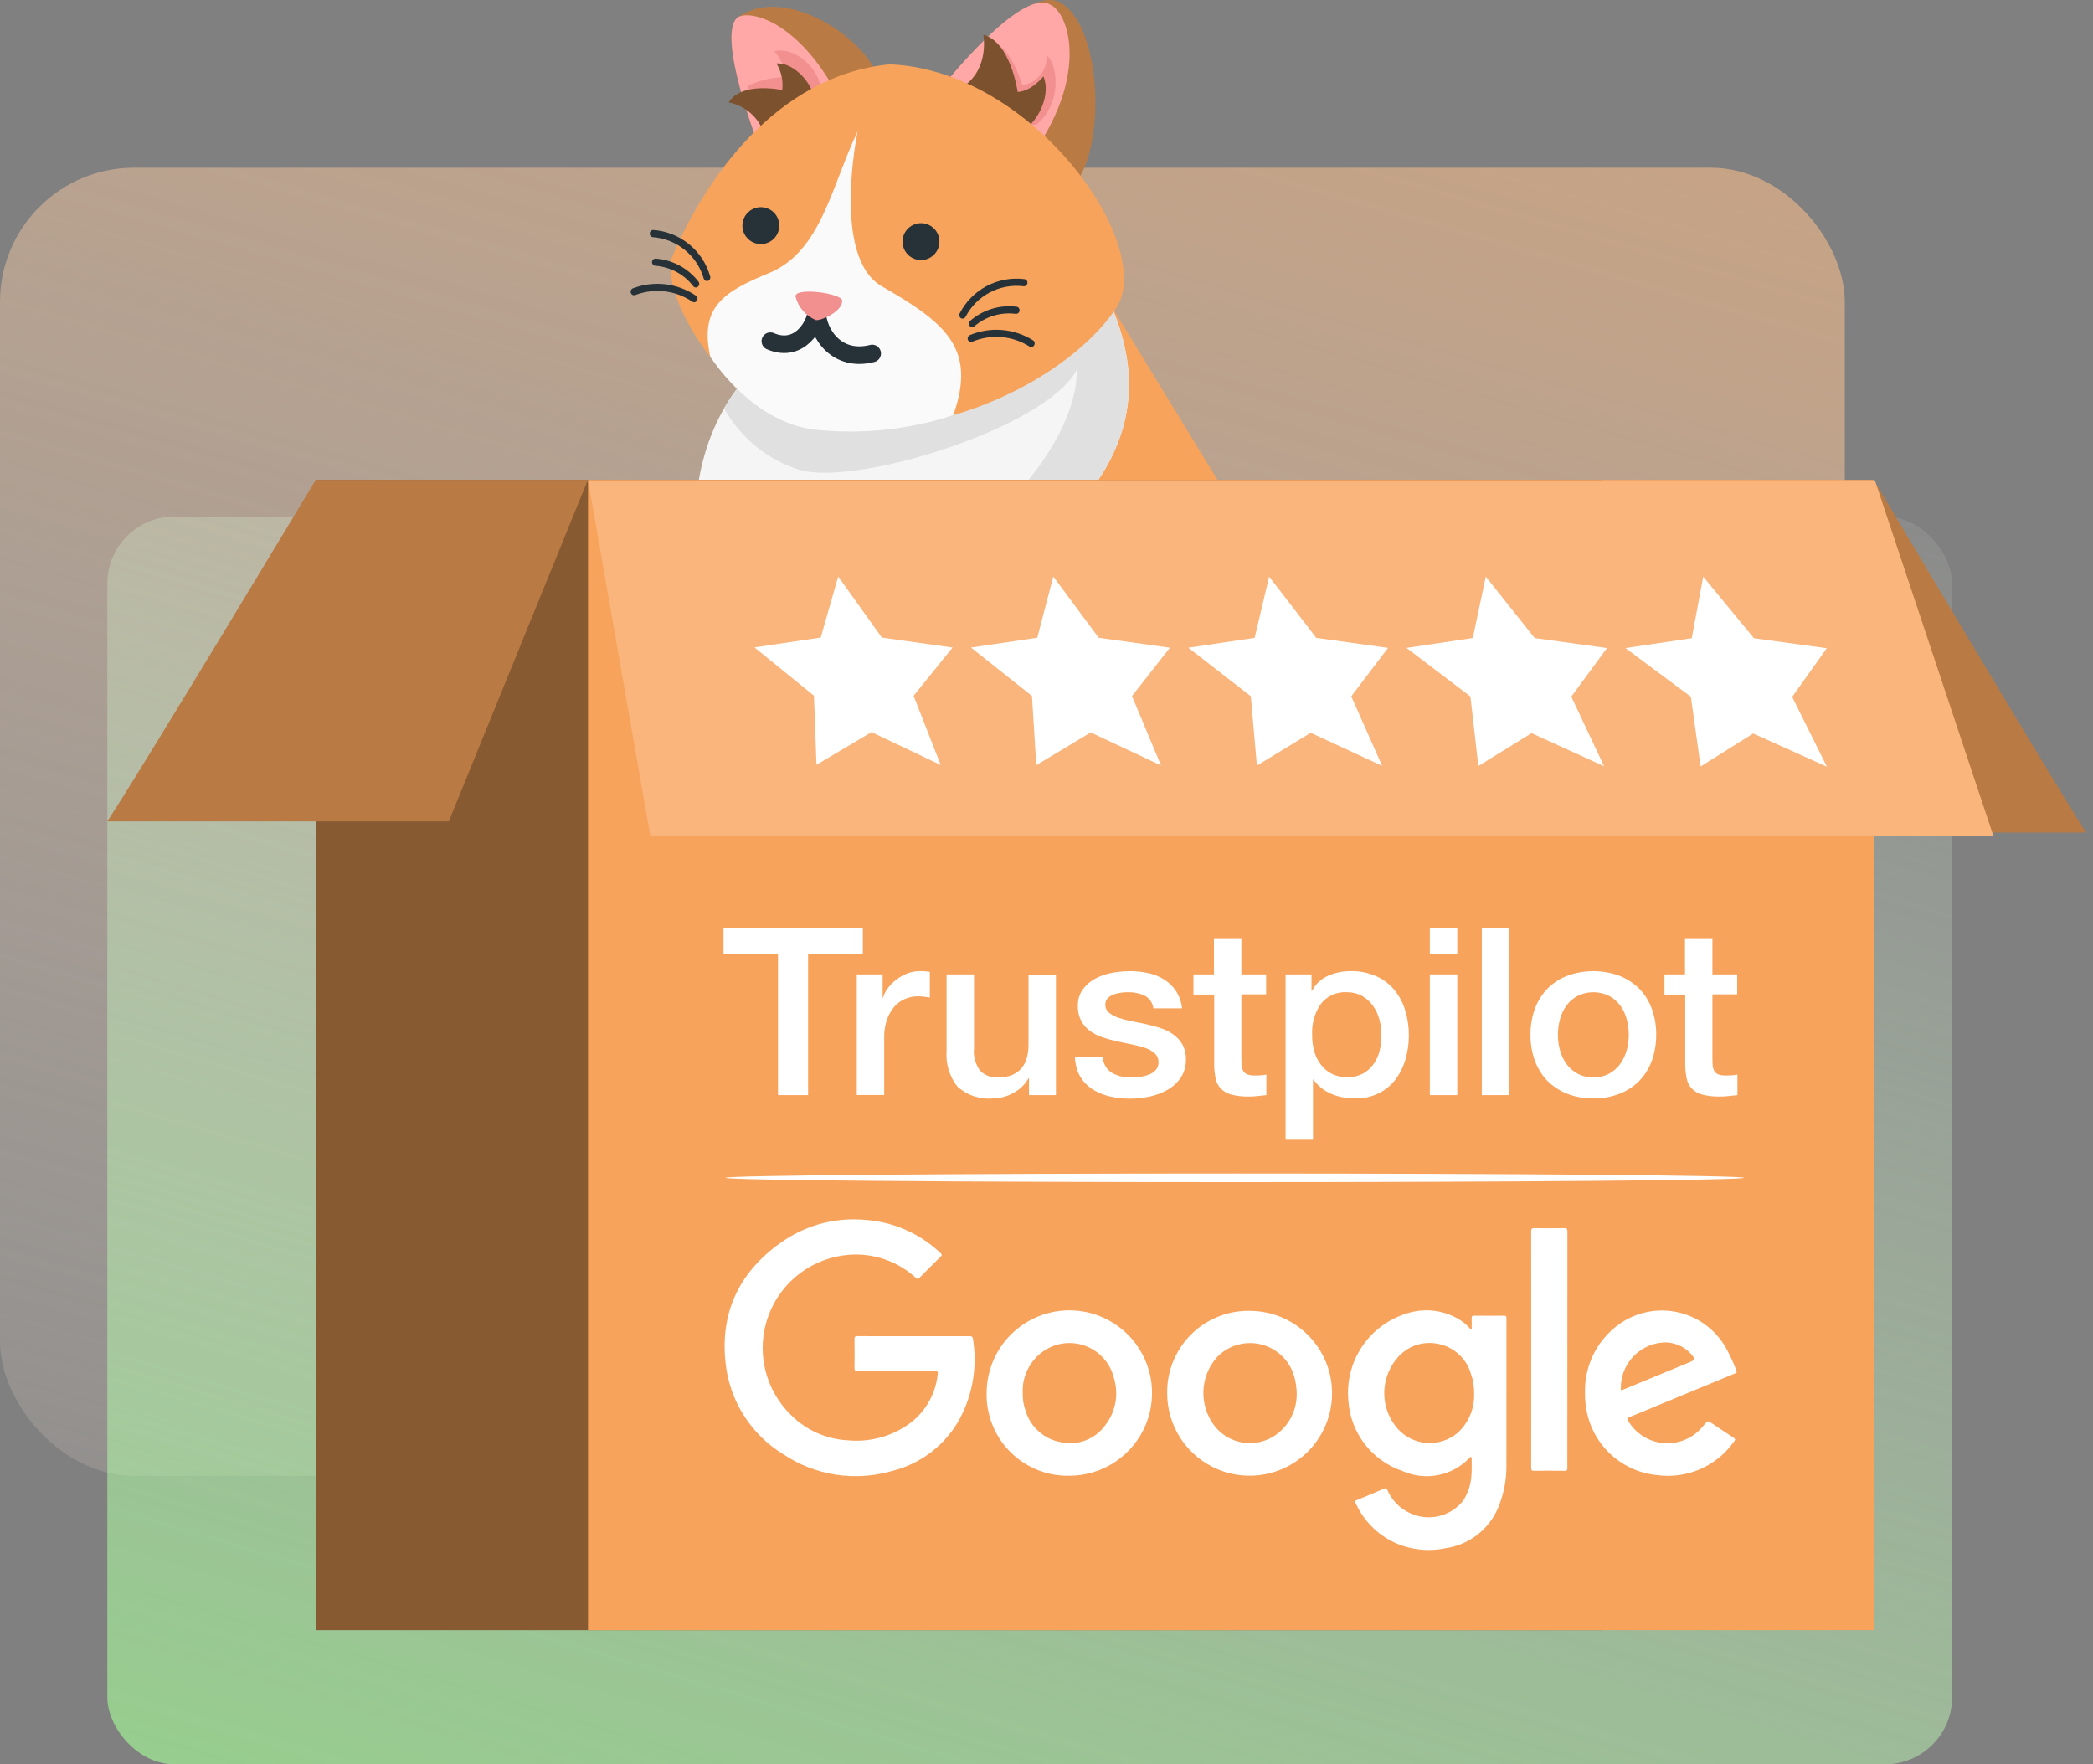 <svg width="312" height="263" viewBox="0 0 312 263" fill="none" xmlns="http://www.w3.org/2000/svg">
<rect x="0" y="0" width="312" height="263" fill="#808080" stroke="none"/>
<rect opacity="0.8" x="275" y="220" width="275" height="195" rx="20" transform="rotate(-180 275 220)" fill="url(#paint0_linear_104_64506)"/>
<rect opacity="0.8" x="291" y="263" width="275" height="186" rx="10" transform="rotate(180 291 263)" fill="url(#paint1_linear_104_64506)"/>
<path d="M132.521 142.299C116.292 149.553 112.303 144.366 103.795 134.156C95.286 123.945 81.915 101.822 78.511 100.85C75.108 99.877 63.528 98.712 65.384 92.341C67.04 86.656 74.865 84.319 83.617 86.993C92.369 89.667 101.662 100.85 101.662 100.85L132.521 142.299Z" fill="#37474F"/>
<path d="M71.22 89.64C71.335 89.542 71.41 89.143 71.163 89.174C69.97 89.42 68.851 89.943 67.897 90.701C66.942 91.459 66.179 92.43 65.669 93.536C65.517 93.828 65.383 94.128 65.266 94.435C65.477 95.332 65.973 96.137 66.679 96.729C66.755 96.185 66.874 95.648 67.033 95.122C67.872 92.93 69.326 91.026 71.22 89.64Z" fill="#263238"/>
<path d="M72.583 95.591C72.912 94.816 73.328 94.081 73.822 93.4C74.503 92.493 75.409 91.781 76.452 91.335C76.695 91.226 76.691 90.631 76.365 90.692C74.647 91.035 73.081 91.911 71.888 93.194C70.622 94.688 69.831 96.525 69.613 98.471C70.289 98.752 71 99 71.721 99.219C71.822 97.973 72.113 96.749 72.583 95.591Z" fill="#263238"/>
<path d="M255.356 157.799C250.667 157.726 246.078 156.43 242.044 154.039C238.01 151.648 234.671 148.245 232.357 144.166L228.194 167.611L255.356 157.799Z" fill="#263238"/>
<path d="M186.151 189.247C177.208 193.475 161.36 192.088 155.14 180.44C148.921 168.792 150.949 127.369 167.268 122.012C183.587 116.655 200.64 171.985 186.151 189.247Z" fill="#FAFAFA"/>
<path d="M190.66 179.177L184.082 154.666C185.182 152.203 186.669 149.931 188.487 147.938C188.124 146.654 187.735 145.387 187.32 144.146C183.997 146.742 181.243 149.993 179.229 153.697C171.839 167.404 176.432 185.417 176.432 185.417C176.432 185.417 171.04 189.805 161.054 179.603C156.732 175.188 153.833 169.126 151.934 163.668C152.15 170.756 153.272 176.942 155.141 180.441C161.36 192.089 177.209 193.475 186.151 189.248C188.445 186.304 189.992 182.848 190.66 179.177Z" fill="#EBEBEB"/>
<path d="M115.182 52.358C103.539 67.662 97.501 95.931 104.911 114.869C112.322 133.806 131.293 142.314 137.314 149.45C143.336 156.586 146.629 177.445 142.238 191.168C142.238 191.168 130.162 194.187 133.73 200.225C137.298 206.264 143.885 205.989 148.825 204.617C153.765 203.245 173.526 189.522 172.703 137.1C178.059 141.78 182 147.864 184.082 154.665C181.485 160.375 180.193 166.593 180.301 172.865C180.601 181.647 186.151 189.247 186.151 189.247C182.472 189.106 178.789 189.382 175.173 190.07C174.298 190.202 173.464 190.528 172.731 191.023C171.999 191.519 171.386 192.173 170.939 192.936C170.492 193.699 170.221 194.552 170.146 195.434C170.071 196.315 170.195 197.202 170.507 198.03C171.605 200.774 176.82 203.519 182.034 202.421C187.249 201.323 215.244 189.796 224.576 182.111C233.907 174.426 234.182 153.018 231.163 135.178C228.144 117.339 215.793 95.656 185.328 77.817L165.658 45.619L115.182 52.358Z" fill="#F8A35B"/>
<path d="M115.182 52.358C96.648 67.664 103.105 94.881 115.207 117.906C115.207 117.906 117.876 106.298 131.48 97.115C148.111 85.889 177.187 72.255 165.658 45.619L115.182 52.358Z" fill="#F5F5F5"/>
<path d="M165.658 45.619L115.182 52.358L115.178 52.361C114.722 52.737 114.293 53.127 113.867 53.518C111.516 55.643 109.515 58.126 107.938 60.875C110.351 65.215 114.321 68.477 119.046 70.002C127.25 72.631 155.798 63.885 160.49 55.17C160.49 55.17 161.648 66.636 143.401 81.186C133.797 88.844 119.17 91.499 115.207 117.905L115.207 117.905C115.208 117.9 117.879 106.296 131.479 97.115C148.111 85.889 177.187 72.255 165.658 45.619Z" fill="#E0E0E0"/>
<path d="M201.997 137.123C194.184 138.918 187.177 143.232 182.057 149.401C182.877 151.096 183.555 152.858 184.083 154.666C188.216 144.835 201.997 137.123 201.997 137.123Z" fill="#37474F"/>
<path d="M176.746 141.218L176.745 141.209C176.101 124.595 169.315 116.404 169.315 116.404C169.315 116.404 172.386 122.952 172.703 137.099C174.167 138.353 175.52 139.731 176.746 141.218Z" fill="#37474F"/>
<path d="M143.252 187.246L143.251 187.246C142.985 188.571 142.646 189.881 142.238 191.169C143.993 190.779 145.814 190.805 147.557 191.245C149.299 191.686 150.914 192.528 152.273 193.704C152.273 193.704 154.392 188.103 143.252 187.246Z" fill="#37474F"/>
<path d="M193.206 193.703C190.474 192.929 188.024 191.381 186.152 189.247C183.979 189.177 181.804 189.23 179.637 189.406C184.431 195.266 193.206 193.703 193.206 193.703Z" fill="#37474F"/>
<path d="M145.667 197.216C145.58 197.176 145.485 197.161 145.39 197.171C144.519 197.168 143.657 197.338 142.853 197.672C141.619 198.309 140.653 199.364 140.128 200.649C139.635 201.837 139.476 203.138 139.668 204.41C139.694 204.593 139.726 204.778 139.762 204.964C140.397 205.142 141.045 205.267 141.7 205.339C141.657 205.181 141.606 205.026 141.577 204.864C141.393 203.82 141.49 202.746 141.859 201.751C142.643 199.976 143.976 198.5 145.662 197.54C145.699 197.52 145.73 197.491 145.754 197.456C145.768 197.43 145.773 197.401 145.771 197.371C145.769 197.342 145.759 197.314 145.742 197.29C145.723 197.26 145.697 197.234 145.667 197.216Z" fill="#263238"/>
<path d="M135.901 202.873C135.832 201.533 136.061 200.194 136.572 198.953C137.082 197.712 137.862 196.6 138.854 195.697C138.929 195.649 138.991 195.583 139.034 195.506C139.078 195.428 139.101 195.341 139.103 195.252C138.985 194.723 136.735 196.174 136.502 196.372C135.581 197.209 134.907 198.281 134.551 199.474C134.395 199.964 134.288 200.468 134.229 200.979C134.708 201.675 135.27 202.311 135.901 202.873Z" fill="#263238"/>
<path d="M181.058 196.336C180.986 196.274 180.898 196.232 180.805 196.216C179.969 195.972 179.093 195.897 178.228 195.995C176.866 196.266 175.646 197.013 174.786 198.102C174.111 198.95 173.644 199.944 173.422 201.005C173.97 201.324 174.544 201.598 175.137 201.824C175.325 201.037 175.668 200.295 176.144 199.641C177.388 198.152 179.078 197.102 180.964 196.646C181.005 196.636 181.043 196.617 181.076 196.591C181.096 196.569 181.11 196.543 181.116 196.514C181.122 196.485 181.12 196.455 181.11 196.428C181.1 196.393 181.082 196.362 181.058 196.336Z" fill="#263238"/>
<path d="M171.195 199.158C171.513 197.873 172.108 196.674 172.937 195.642C173.766 194.61 174.81 193.772 175.996 193.186C176.151 193.111 176.329 193.016 176.359 192.827C176.392 192.286 173.829 193.058 173.549 193.183C172.433 193.733 171.488 194.577 170.816 195.624C170.573 195.992 170.36 196.379 170.181 196.781C170.24 197.209 170.349 197.628 170.507 198.03C170.679 198.438 170.911 198.818 171.195 199.158Z" fill="#263238"/>
<path d="M160.995 26.321C164.868 19.515 163.809 3.61 158.059 0.385C152.631 -2.66 140.141 13.343 140.141 13.343C140.141 13.343 150.412 24.673 160.995 26.321Z" fill="#BA7A44"/>
<path d="M154.436 22.235C147.203 18.03 140.141 13.342 140.141 13.342C140.141 13.342 152.059 -1.87 156.517 0.671C159.329 1.872 162.181 10.795 154.436 22.235Z" fill="#FFA8A7"/>
<path d="M144.248 13.59C145.469 12.992 146.493 12.056 147.196 10.892C148.117 9.598 148.598 8.042 148.568 6.453C151.252 8.291 152.368 12.722 152.368 12.722C153.437 12.561 154.406 12.005 155.085 11.164C155.763 10.322 156.101 9.257 156.032 8.178C158.022 10.325 157.956 15.744 154.528 18.558C152.673 18.797 150.788 18.48 149.112 17.649C146.05 16.247 144.456 14.665 144.248 13.59Z" fill="#F28F8F"/>
<path d="M152.45 19.584C155.02 17.796 156.632 14.001 155.547 11.384C155.547 11.384 153.77 13.625 151.699 13.705C151.699 13.705 150.688 6.305 146.591 5.178C146.591 5.178 147.48 10.047 143.851 12.704C142.717 19.583 152.45 19.584 152.45 19.584Z" fill="#7C512E"/>
<path d="M130.239 10.029C126.647 4.045 116.298 -1.838 110.043 2.529C106.518 4.99 113.379 22.482 113.379 22.482C113.379 22.482 125.108 17.743 130.239 10.029Z" fill="#BA7A44"/>
<path d="M125.231 14.909C119.451 18.867 113.379 22.483 113.379 22.483C113.379 22.483 106.518 4.991 110.043 2.53C112.449 1.397 119.651 3.867 125.231 14.909Z" fill="#FFA8A7"/>
<path d="M114.096 18.613C113.72 17.866 113.222 17.186 112.624 16.6C112.24 15.495 111.814 14.204 111.41 12.841C113.167 11.977 115.095 11.517 117.052 11.495C116.968 10.065 116.401 8.706 115.444 7.641C117.766 6.974 121.614 9.24 122.424 13.167C121.853 14.664 120.987 16.031 119.876 17.186C118.598 17.866 117.439 18.438 116.483 18.888C115.677 18.974 114.862 18.88 114.096 18.613Z" fill="#F28F8F"/>
<path d="M121.428 14.517C120.657 11.798 118.067 9.302 115.738 9.456C116.464 10.644 116.771 12.04 116.611 13.423C116.611 13.423 110.532 12.102 108.629 15.264C109.825 15.5 110.939 16.044 111.86 16.844C112.78 17.644 113.476 18.67 113.876 19.822C119.013 22.819 121.428 14.517 121.428 14.517Z" fill="#7C512E"/>
<path d="M132.652 9.588C115.499 11.255 104.961 27.112 100.268 38.094C97.99 43.426 108.088 61.462 121.521 63.493C140.141 66.309 159.399 56.297 166.352 45.992C172.457 36.943 154.335 10.529 132.652 9.588Z" fill="#F8A35B"/>
<path d="M131.445 42.673C123.897 38.33 127.846 19.584 127.846 19.584C123.907 27.767 122.435 37.498 114.637 40.703C107.858 43.491 104.231 45.77 105.884 53.2C109.403 58.346 114.868 63.205 121.336 64.03C128.33 64.799 135.409 64.072 142.1 61.896C145.631 51.942 140.992 48.165 131.445 42.673Z" fill="#FAFAFA"/>
<path d="M140.008 35.602C140.09 36.14 140.012 36.69 139.781 37.183C139.551 37.676 139.18 38.09 138.714 38.373C138.249 38.655 137.71 38.792 137.167 38.769C136.623 38.745 136.099 38.56 135.66 38.238C135.221 37.916 134.888 37.471 134.702 36.959C134.516 36.448 134.486 35.893 134.615 35.364C134.745 34.836 135.028 34.357 135.43 33.99C135.831 33.622 136.332 33.382 136.87 33.299C137.228 33.245 137.592 33.261 137.943 33.347C138.294 33.433 138.625 33.587 138.916 33.801C139.207 34.015 139.454 34.284 139.641 34.593C139.828 34.902 139.953 35.245 140.008 35.602Z" fill="#263238"/>
<path d="M116.135 33.217C116.217 33.755 116.139 34.305 115.908 34.799C115.678 35.292 115.307 35.706 114.841 35.988C114.376 36.27 113.837 36.408 113.294 36.384C112.75 36.36 112.226 36.175 111.787 35.853C111.348 35.531 111.015 35.086 110.829 34.575C110.643 34.063 110.613 33.508 110.742 32.979C110.872 32.451 111.155 31.973 111.557 31.605C111.958 31.238 112.459 30.997 112.997 30.915C113.355 30.86 113.719 30.876 114.07 30.962C114.421 31.048 114.752 31.202 115.043 31.416C115.334 31.63 115.581 31.899 115.768 32.208C115.955 32.517 116.08 32.86 116.135 33.217Z" fill="#263238"/>
<path d="M143.27 47.449C143.255 47.441 143.241 47.433 143.227 47.424C143.113 47.343 143.033 47.223 143.005 47.086C142.977 46.949 143.002 46.807 143.075 46.688C143.969 44.956 145.373 43.541 147.097 42.633C148.822 41.724 150.783 41.367 152.717 41.609C152.852 41.629 152.974 41.702 153.055 41.812C153.137 41.922 153.171 42.06 153.151 42.196L153.15 42.199C153.138 42.337 153.071 42.463 152.965 42.552C152.86 42.64 152.723 42.683 152.586 42.671C150.847 42.457 149.084 42.781 147.535 43.599C145.986 44.418 144.725 45.692 143.923 47.249C143.861 47.36 143.758 47.443 143.637 47.48C143.515 47.518 143.384 47.506 143.27 47.449Z" fill="#263238"/>
<path d="M144.699 48.72C144.648 48.693 144.601 48.657 144.563 48.614C144.47 48.508 144.421 48.372 144.425 48.232C144.429 48.092 144.485 47.958 144.583 47.858C145.531 47.025 146.646 46.405 147.853 46.038C149.061 45.671 150.332 45.566 151.584 45.729C151.716 45.763 151.83 45.847 151.903 45.962C151.976 46.077 152.002 46.216 151.976 46.35C151.95 46.484 151.874 46.603 151.764 46.683C151.653 46.763 151.516 46.798 151.381 46.78C150.291 46.643 149.185 46.736 148.133 47.053C147.081 47.37 146.107 47.904 145.274 48.62C145.202 48.697 145.107 48.748 145.003 48.766C144.899 48.784 144.793 48.768 144.699 48.72Z" fill="#263238"/>
<path d="M144.496 50.918C144.403 50.862 144.33 50.778 144.289 50.678C144.235 50.548 144.232 50.404 144.28 50.272C144.328 50.14 144.424 50.031 144.548 49.967C146.069 49.324 147.722 49.058 149.368 49.192C151.014 49.326 152.603 49.856 154 50.736C154.115 50.813 154.197 50.932 154.228 51.068C154.259 51.204 154.236 51.346 154.165 51.466C154.135 51.524 154.093 51.575 154.043 51.616C153.993 51.658 153.935 51.689 153.873 51.708C153.81 51.728 153.745 51.734 153.68 51.728C153.615 51.722 153.552 51.703 153.494 51.673L153.482 51.666L153.472 51.66C152.216 50.86 150.785 50.377 149.302 50.25C147.818 50.124 146.326 50.359 144.954 50.934C144.882 50.97 144.803 50.987 144.723 50.985C144.643 50.982 144.565 50.959 144.496 50.918Z" fill="#263238"/>
<path d="M105.51 41.875C105.526 41.87 105.542 41.865 105.558 41.859C105.685 41.802 105.787 41.699 105.841 41.571C105.896 41.442 105.899 41.298 105.851 41.167C105.316 39.293 104.219 37.629 102.708 36.398C101.197 35.167 99.344 34.43 97.401 34.286C97.264 34.279 97.13 34.327 97.029 34.419C96.927 34.511 96.866 34.639 96.86 34.776L96.859 34.779C96.845 34.916 96.885 35.054 96.971 35.161C97.057 35.269 97.183 35.338 97.32 35.353C99.067 35.486 100.731 36.151 102.088 37.259C103.446 38.367 104.43 39.865 104.91 41.55C104.949 41.671 105.033 41.773 105.145 41.833C105.256 41.894 105.387 41.909 105.51 41.875Z" fill="#263238"/>
<path d="M103.858 42.839C103.914 42.822 103.966 42.796 104.013 42.762C104.124 42.676 104.199 42.552 104.223 42.414C104.247 42.276 104.218 42.134 104.142 42.016C103.377 41.013 102.406 40.185 101.295 39.587C100.184 38.989 98.958 38.635 97.699 38.549C97.562 38.556 97.434 38.615 97.34 38.714C97.246 38.813 97.192 38.943 97.191 39.08C97.19 39.216 97.241 39.348 97.334 39.448C97.426 39.548 97.554 39.61 97.69 39.619C98.785 39.7 99.852 40.009 100.821 40.527C101.789 41.045 102.639 41.761 103.314 42.628C103.369 42.717 103.452 42.786 103.551 42.824C103.649 42.862 103.757 42.867 103.858 42.839Z" fill="#263238"/>
<path d="M103.624 45.032C103.727 44.996 103.815 44.928 103.875 44.837C103.953 44.721 103.985 44.58 103.964 44.441C103.943 44.303 103.871 44.177 103.761 44.09C102.397 43.159 100.829 42.572 99.189 42.379C97.549 42.186 95.887 42.392 94.344 42.979C94.215 43.032 94.111 43.133 94.055 43.26C93.998 43.387 93.991 43.531 94.037 43.662C94.075 43.788 94.161 43.895 94.276 43.958C94.392 44.02 94.528 44.035 94.654 43.997L94.668 43.993L94.679 43.989C96.068 43.453 97.566 43.261 99.045 43.43C100.524 43.598 101.94 44.123 103.173 44.958C103.236 45.007 103.31 45.04 103.389 45.053C103.468 45.066 103.549 45.059 103.624 45.032Z" fill="#263238"/>
<path d="M130.015 52.69C124.83 54.017 121.869 49.896 121.756 46.256C121.602 48.482 119.158 52.709 114.834 50.859" stroke="#263238" stroke-width="2.62" stroke-linecap="round" stroke-linejoin="round"/>
<path d="M121.638 47.727C120.885 47.42 120.216 46.939 119.685 46.324C119.154 45.709 118.777 44.976 118.584 44.187C118.506 42.764 125.539 43.717 125.547 44.836C125.559 46.422 122.511 47.791 121.638 47.727Z" fill="#F28F8F"/>
<path d="M266.509 159.64C252.366 154.648 216.036 159.64 206.052 171.01C196.068 182.38 194.404 195.97 194.959 208.172C194.959 208.172 217.665 217.287 237.118 206.73C257.286 195.786 285.922 167.682 266.509 159.64Z" fill="#37474F"/>
<path d="M194.958 208.172C194.958 208.172 212.814 217.274 231.89 209.086C242.576 203.095 244.176 198.351 245.061 194.702C240.328 197.688 228.194 195.135 228.194 195.135C228.194 195.135 239.978 182.577 241.259 175.296C232.329 178.841 217.634 177.736 217.634 177.736C217.634 177.736 218.574 170.332 223.746 166.233C220.627 165.809 217.454 166.013 214.415 166.833C211.377 167.654 208.533 169.074 206.051 171.01C194.135 182.7 193.147 196.231 194.958 208.172Z" fill="#FAFAFA"/>
<path d="M245.061 194.703C243.969 196.944 240.49 202.214 229.078 205.489C218.613 208.292 207.567 208.068 197.224 204.844C195.709 198.974 195.325 192.869 196.094 186.855C194.076 193.778 193.687 201.075 194.958 208.173C194.958 208.173 212.814 217.275 231.891 209.086C241.273 203.826 244.27 199.383 245.061 194.703Z" fill="#F0F0F0"/>
<path d="M238.777 71.539H47.071V243.001H238.777V71.539Z" fill="#7C522E"/>
<path opacity="0.2" d="M238.777 71.539H47.071V243.001H238.777V71.539Z" fill="#BA7A44"/>
<path d="M279.36 71.539H87.654V243.001H279.36V71.539Z" fill="#F8A35B"/>
<path d="M16 122.444C22.096 113.072 47.065 71.532 47.065 71.532L87.633 71.529L66.899 122.444H16Z" fill="#BA7A44"/>
<path d="M310.96 124.106C304.836 114.478 279.479 71.803 279.479 71.803H239.002L259.83 124.106H310.96Z" fill="#BA7A44"/>
<path d="M136.193 199.184C138.969 199.184 141.746 199.187 144.522 199.178C144.814 199.177 144.986 199.214 145.03 199.558C145.706 203.625 145.026 207.802 143.094 211.444C142.037 213.395 140.582 215.102 138.823 216.455C137.064 217.808 135.041 218.777 132.884 219.299C130.183 220.072 127.346 220.25 124.57 219.82C121.793 219.39 119.143 218.363 116.802 216.808C114.404 215.351 112.375 213.359 110.875 210.987C109.375 208.616 108.444 205.929 108.156 203.137C107.306 195.297 110.452 189.217 116.938 184.865C120.48 182.518 124.717 181.451 128.949 181.84C133.173 182.125 137.163 183.884 140.221 186.811C140.442 187.015 140.428 187.119 140.224 187.32C139.169 188.354 138.124 189.399 137.089 190.453C136.886 190.66 136.769 190.709 136.523 190.486C135.205 189.277 133.655 188.348 131.967 187.755C130.279 187.162 128.489 186.917 126.704 187.035C124.011 187.213 121.428 188.169 119.268 189.787C117.108 191.406 115.465 193.616 114.537 196.15C113.609 198.684 113.437 201.433 114.042 204.064C114.647 206.694 116.002 209.092 117.943 210.966C120.188 213.203 123.18 214.532 126.345 214.7C129.491 215.009 132.646 214.206 135.263 212.432C136.489 211.599 137.523 210.515 138.297 209.251C139.071 207.987 139.566 206.572 139.751 205.102C139.861 204.385 139.856 204.384 139.119 204.384C135.373 204.384 131.626 204.377 127.88 204.395C127.456 204.397 127.367 204.27 127.373 203.874C127.396 202.457 127.397 201.039 127.374 199.621C127.369 199.268 127.466 199.174 127.819 199.175C130.61 199.19 133.402 199.184 136.193 199.184Z" fill="white"/>
<path d="M224.562 207.79C224.562 211.236 224.57 214.683 224.559 218.13C224.624 220.463 224.177 222.782 223.25 224.924C222.559 226.481 221.483 227.837 220.123 228.863C218.763 229.889 217.164 230.552 215.477 230.789C212.885 231.332 210.187 231.022 207.786 229.906C205.259 228.693 203.241 226.626 202.09 224.07C201.974 223.825 202.006 223.714 202.268 223.607C203.606 223.061 204.941 222.508 206.266 221.931C206.585 221.793 206.693 221.884 206.832 222.164C207.218 223.033 207.784 223.811 208.491 224.447C209.198 225.083 210.031 225.563 210.936 225.857C212.212 226.275 213.586 226.291 214.871 225.903C216.157 225.514 217.292 224.74 218.122 223.685C218.892 222.487 219.32 221.101 219.362 219.678C219.408 218.934 219.379 218.186 219.38 217.44C219.38 217.358 219.417 217.25 219.313 217.202C219.215 217.156 219.15 217.227 219.085 217.293C217.832 218.62 216.198 219.524 214.408 219.882C212.618 220.239 210.762 220.032 209.095 219.289C206.859 218.544 204.895 217.15 203.454 215.285C202.013 213.421 201.159 211.169 201.002 208.818C200.727 206.002 201.427 203.178 202.985 200.816C204.542 198.454 206.863 196.699 209.559 195.842C210.933 195.368 212.398 195.218 213.839 195.403C215.281 195.589 216.66 196.105 217.869 196.912C218.302 197.206 218.697 197.55 219.048 197.938C219.117 198.012 219.18 198.136 219.294 198.1C219.45 198.052 219.376 197.897 219.378 197.791C219.387 197.373 219.398 196.954 219.376 196.538C219.36 196.241 219.428 196.119 219.761 196.123C221.239 196.141 222.716 196.141 224.194 196.124C224.497 196.121 224.571 196.224 224.568 196.509C224.555 197.732 224.562 198.956 224.562 200.179C224.562 202.716 224.562 205.253 224.562 207.79ZM219.747 207.757C219.772 206.754 219.612 205.756 219.276 204.811C218.949 203.669 218.308 202.641 217.425 201.844C216.543 201.048 215.455 200.515 214.285 200.306C213.139 200.082 211.954 200.183 210.863 200.596C209.772 201.01 208.818 201.721 208.109 202.648C206.925 204.129 206.303 205.98 206.35 207.875C206.398 209.77 207.114 211.587 208.371 213.006C209.493 214.239 211.05 214.989 212.714 215.097C214.377 215.206 216.018 214.665 217.291 213.588C218.1 212.853 218.738 211.95 219.162 210.943C219.586 209.936 219.786 208.849 219.747 207.757Z" fill="white"/>
<path d="M186.338 195.403C188.767 195.414 191.138 196.145 193.152 197.503C195.166 198.861 196.733 200.785 197.654 203.033C198.575 205.281 198.809 207.751 198.327 210.132C197.845 212.512 196.668 214.697 194.946 216.41C193.223 218.122 191.031 219.286 188.648 219.753C186.264 220.221 183.795 219.972 181.553 219.038C179.311 218.104 177.396 216.526 176.05 214.504C174.704 212.482 173.987 210.106 173.99 207.677C173.968 206.088 174.258 204.51 174.845 203.033C175.433 201.556 176.305 200.209 177.413 199.069C178.52 197.929 179.842 197.018 181.302 196.389C182.761 195.76 184.33 195.424 185.92 195.402C186.059 195.4 186.198 195.4 186.338 195.403ZM193.301 207.681C193.284 206.869 193.168 206.063 192.956 205.279C192.644 204.114 192.029 203.052 191.175 202.201C190.32 201.35 189.256 200.739 188.09 200.432C186.924 200.124 185.697 200.13 184.534 200.449C183.37 200.768 182.312 201.389 181.466 202.248C180.187 203.663 179.451 205.486 179.389 207.393C179.327 209.299 179.944 211.166 181.13 212.66C182.194 213.963 183.709 214.817 185.374 215.055C187.039 215.293 188.732 214.897 190.119 213.944C191.126 213.245 191.943 212.307 192.499 211.214C193.054 210.12 193.329 208.907 193.301 207.681Z" fill="white"/>
<path d="M147.075 207.673C147.072 205.234 147.792 202.85 149.144 200.82C150.496 198.791 152.419 197.208 154.671 196.271C156.922 195.335 159.401 195.087 161.793 195.56C164.186 196.032 166.384 197.203 168.111 198.925C169.838 200.647 171.015 202.842 171.494 205.233C171.973 207.624 171.733 210.104 170.803 212.358C169.873 214.612 168.295 216.54 166.269 217.898C164.244 219.255 161.861 219.982 159.422 219.985C159.406 219.985 159.391 219.985 159.375 219.985C157.789 220.014 156.212 219.73 154.736 219.15C153.259 218.57 151.911 217.705 150.769 216.603C149.627 215.502 148.713 214.187 148.079 212.732C147.445 211.278 147.104 209.713 147.075 208.127C147.072 207.976 147.073 207.824 147.075 207.673ZM152.452 207.642C152.432 208.511 152.565 209.377 152.846 210.2C153.198 211.43 153.892 212.534 154.848 213.384C155.804 214.235 156.982 214.796 158.244 215.002C159.462 215.253 160.727 215.145 161.885 214.691C163.043 214.237 164.044 213.456 164.767 212.444C165.523 211.473 166.036 210.335 166.262 209.125C166.489 207.915 166.423 206.669 166.07 205.49C165.833 204.468 165.365 203.514 164.699 202.702C164.034 201.89 163.191 201.243 162.236 200.81C161.28 200.377 160.237 200.171 159.188 200.206C158.14 200.242 157.113 200.518 156.189 201.015C155.009 201.66 154.034 202.623 153.374 203.795C152.713 204.966 152.394 206.299 152.452 207.642Z" fill="white"/>
<path d="M236.278 207.642C236.224 205.786 236.596 203.942 237.366 202.252C238.135 200.562 239.281 199.071 240.716 197.892C241.952 196.864 243.399 196.119 244.954 195.712C246.51 195.304 248.136 195.244 249.717 195.534C251.299 195.825 252.797 196.46 254.106 197.394C255.414 198.328 256.502 199.539 257.291 200.94C257.892 202.02 258.409 203.145 258.838 204.304C258.974 204.639 258.769 204.677 258.558 204.764C254.692 206.363 250.825 207.964 246.959 209.566C245.597 210.13 244.241 210.707 242.869 211.248C242.52 211.385 242.548 211.508 242.7 211.786C243.244 212.715 244.002 213.501 244.91 214.079C245.818 214.658 246.85 215.012 247.922 215.114C248.994 215.215 250.074 215.06 251.075 214.662C252.075 214.263 252.966 213.633 253.675 212.822C253.812 212.665 253.951 212.509 254.082 212.346C254.566 211.748 254.565 211.747 255.22 212.185C256.298 212.906 257.371 213.635 258.457 214.344C258.694 214.499 258.7 214.6 258.533 214.819C257.262 216.654 255.506 218.1 253.46 218.995C251.414 219.889 249.16 220.197 246.95 219.883C244.305 219.615 241.828 218.464 239.918 216.616C238.008 214.768 236.775 212.331 236.42 209.697C236.314 209.017 236.266 208.33 236.278 207.642ZM247.999 200.11C247.762 200.141 247.388 200.161 247.026 200.24C245.507 200.55 244.14 201.372 243.155 202.569C242.17 203.766 241.626 205.265 241.614 206.816C241.599 207.306 241.599 207.305 242.056 207.116C245.289 205.78 248.522 204.444 251.754 203.108C252.726 202.706 252.754 202.618 252.043 201.784C251.529 201.23 250.902 200.793 250.204 200.505C249.506 200.216 248.754 200.081 247.999 200.11L247.999 200.11Z" fill="white"/>
<path d="M228.257 201.165C228.257 195.301 228.255 189.438 228.249 183.575C228.248 183.197 228.314 183.064 228.73 183.073C230.207 183.102 231.685 183.1 233.162 183.074C233.561 183.067 233.653 183.177 233.652 183.568C233.641 194.638 233.638 205.708 233.643 216.779C233.643 217.45 233.627 218.122 233.65 218.793C233.662 219.13 233.583 219.255 233.213 219.249C231.707 219.227 230.199 219.227 228.692 219.249C228.332 219.254 228.249 219.147 228.25 218.8C228.26 212.922 228.263 207.043 228.257 201.165Z" fill="white"/>
<path d="M107.869 138.395H128.621V142.148H120.461V163.25H115.974V142.148H107.851V138.395L107.869 138.395ZM127.734 145.253H131.57V148.726H131.642C131.781 148.211 132.021 147.728 132.348 147.305C132.703 146.829 133.123 146.404 133.596 146.042C134.093 145.658 134.641 145.345 135.224 145.113C135.807 144.885 136.426 144.766 137.052 144.762C137.522 144.762 137.866 144.779 138.047 144.797C138.228 144.815 138.409 144.85 138.608 144.867V148.691C138.318 148.639 138.029 148.603 137.721 148.568C137.427 148.534 137.131 148.516 136.835 148.516C136.163 148.515 135.498 148.653 134.881 148.919C134.269 149.188 133.725 149.589 133.289 150.094C132.809 150.664 132.44 151.318 132.203 152.024C131.921 152.878 131.787 153.774 131.805 154.673V163.233H127.716V145.253L127.734 145.253ZM157.405 163.25H153.389V160.742H153.317C152.795 161.669 152.016 162.424 151.073 162.917C150.146 163.445 149.1 163.729 148.034 163.741C147.077 163.832 146.111 163.723 145.199 163.421C144.286 163.119 143.446 162.631 142.733 161.987C141.538 160.485 140.956 158.586 141.104 156.672V145.253H145.193V156.286C145.071 157.482 145.407 158.679 146.134 159.637C146.479 159.974 146.89 160.236 147.342 160.405C147.794 160.574 148.276 160.647 148.758 160.619C149.495 160.645 150.229 160.514 150.911 160.233C151.452 160.006 151.93 159.651 152.304 159.198C152.674 158.748 152.94 158.221 153.082 157.655C153.246 157.019 153.325 156.364 153.317 155.707V145.271H157.405L157.405 163.25ZM164.372 157.479C164.386 157.964 164.516 158.439 164.753 158.864C164.989 159.288 165.323 159.649 165.728 159.917C166.596 160.398 167.576 160.64 168.568 160.619C169.004 160.612 169.438 160.583 169.871 160.531C170.342 160.479 170.804 160.367 171.246 160.198C171.656 160.05 172.023 159.803 172.314 159.479C172.595 159.135 172.732 158.694 172.694 158.251C172.691 158.014 172.638 157.781 172.538 157.566C172.438 157.351 172.294 157.16 172.115 157.006C171.712 156.656 171.245 156.388 170.74 156.216C170.113 156.002 169.472 155.832 168.822 155.708C168.098 155.567 167.375 155.409 166.633 155.252C165.887 155.092 165.15 154.893 164.426 154.655C163.747 154.44 163.106 154.121 162.525 153.708C161.964 153.321 161.504 152.803 161.187 152.199C160.824 151.496 160.65 150.71 160.68 149.919C160.653 149.041 160.913 148.179 161.422 147.463C161.917 146.799 162.554 146.254 163.286 145.867C164.076 145.455 164.923 145.165 165.8 145.008C166.672 144.852 167.556 144.77 168.442 144.762C169.367 144.761 170.289 144.861 171.192 145.06C172.034 145.238 172.836 145.565 173.562 146.025C174.264 146.466 174.862 147.052 175.317 147.744C175.808 148.517 176.112 149.394 176.204 150.305H171.934C171.885 149.901 171.738 149.515 171.504 149.181C171.27 148.848 170.958 148.577 170.595 148.393C169.833 148.052 169.005 147.884 168.171 147.902C167.826 147.903 167.481 147.926 167.139 147.972C166.757 148.022 166.382 148.11 166.018 148.235C165.685 148.356 165.382 148.547 165.131 148.797C165.01 148.925 164.915 149.077 164.853 149.243C164.791 149.408 164.762 149.584 164.769 149.761C164.762 149.984 164.806 150.205 164.897 150.409C164.988 150.612 165.123 150.793 165.294 150.936C165.698 151.266 166.158 151.521 166.651 151.691C167.277 151.905 167.918 152.075 168.568 152.199C169.292 152.34 170.034 152.498 170.794 152.655C171.536 152.813 172.26 153.024 172.983 153.252C173.669 153.463 174.317 153.782 174.901 154.199C175.455 154.593 175.918 155.101 176.257 155.69C176.625 156.374 176.805 157.142 176.782 157.918C176.811 158.88 176.546 159.829 176.022 160.637C175.516 161.379 174.848 161.997 174.068 162.443C173.233 162.918 172.33 163.261 171.391 163.461C170.434 163.669 169.457 163.775 168.478 163.776C167.38 163.789 166.286 163.659 165.221 163.39C164.297 163.161 163.421 162.769 162.634 162.233C161.921 161.722 161.334 161.057 160.916 160.286C160.481 159.426 160.252 158.477 160.246 157.514H164.372L164.372 157.479ZM177.868 145.253H180.962V139.85H185.051V145.253H188.741V148.218H185.051V157.83C185.048 158.193 185.066 158.556 185.105 158.918C185.134 159.19 185.221 159.453 185.359 159.689C185.498 159.91 185.708 160.078 185.955 160.163C186.305 160.282 186.673 160.335 187.041 160.321C187.33 160.321 187.62 160.321 187.909 160.303C188.202 160.288 188.493 160.247 188.778 160.181V163.25C188.325 163.303 187.873 163.338 187.457 163.39C187.019 163.441 186.578 163.464 186.136 163.461C185.258 163.483 184.381 163.383 183.531 163.162C182.95 163.011 182.42 162.708 181.993 162.285C181.613 161.885 181.35 161.387 181.233 160.847C181.092 160.195 181.014 159.532 180.998 158.865V148.253H177.904V145.253L177.868 145.253ZM191.637 145.253H195.508V147.691H195.58C196.105 146.692 196.954 145.901 197.987 145.446C199.041 144.984 200.182 144.751 201.334 144.762C202.646 144.728 203.95 144.986 205.151 145.516C206.202 145.981 207.131 146.684 207.866 147.568C208.596 148.471 209.143 149.508 209.475 150.621C209.843 151.825 210.026 153.079 210.018 154.339C210.022 155.526 209.857 156.707 209.53 157.848C209.229 158.934 208.732 159.957 208.064 160.865C207.404 161.743 206.55 162.458 205.568 162.952C204.461 163.501 203.238 163.772 202.003 163.741C201.403 163.741 200.803 163.688 200.212 163.583C199.622 163.478 199.045 163.308 198.493 163.075C197.947 162.85 197.435 162.549 196.974 162.18C196.519 161.822 196.122 161.396 195.798 160.917H195.726V169.898H191.637L191.637 145.253ZM205.929 154.269C205.93 153.469 205.821 152.672 205.604 151.901C205.403 151.17 205.072 150.48 204.626 149.866C204.201 149.28 203.651 148.795 203.016 148.446C202.332 148.081 201.566 147.894 200.791 147.902C200.05 147.853 199.309 147.986 198.631 148.288C197.953 148.591 197.359 149.054 196.901 149.638C195.972 150.998 195.515 152.625 195.599 154.269C195.588 155.124 195.703 155.975 195.942 156.795C196.147 157.525 196.498 158.205 196.974 158.795C197.414 159.347 197.97 159.796 198.602 160.11C199.321 160.445 200.106 160.613 200.899 160.601C201.692 160.589 202.472 160.397 203.18 160.04C203.809 159.683 204.353 159.192 204.772 158.602C205.198 157.992 205.504 157.308 205.676 156.585C205.843 155.824 205.928 155.048 205.929 154.269H205.929ZM213.148 138.395H217.237V142.148H213.148L213.148 138.395ZM213.148 145.253H217.237V163.25H213.148L213.148 145.253ZM220.892 138.395H224.98V163.25H220.892V138.395ZM237.519 163.741C236.164 163.762 234.818 163.518 233.557 163.022C232.45 162.575 231.446 161.906 230.607 161.058C229.796 160.196 229.174 159.174 228.78 158.058C228.349 156.83 228.135 155.536 228.147 154.234C228.137 152.944 228.351 151.662 228.78 150.445C229.174 149.329 229.796 148.308 230.607 147.446C231.438 146.587 232.444 145.917 233.557 145.481C236.111 144.522 238.926 144.522 241.481 145.481C242.587 145.928 243.591 146.597 244.43 147.446C245.241 148.308 245.863 149.329 246.257 150.445C246.686 151.662 246.901 152.944 246.89 154.234C246.902 155.536 246.688 156.83 246.257 158.058C245.863 159.174 245.241 160.196 244.43 161.058C243.599 161.916 242.593 162.586 241.481 163.022C240.219 163.518 238.874 163.762 237.519 163.741L237.519 163.741ZM237.519 160.601C238.343 160.619 239.159 160.426 239.889 160.04C240.539 159.683 241.102 159.186 241.535 158.584C241.972 157.967 242.296 157.279 242.494 156.55C242.904 155.039 242.904 153.447 242.494 151.936C242.308 151.203 241.982 150.512 241.535 149.901C241.101 149.305 240.538 148.813 239.889 148.463C239.153 148.094 238.342 147.902 237.519 147.902C236.696 147.902 235.884 148.094 235.149 148.463C234.503 148.819 233.941 149.309 233.502 149.901C233.062 150.516 232.738 151.206 232.543 151.936C232.134 153.447 232.134 155.039 232.543 156.55C232.733 157.282 233.058 157.972 233.502 158.584C233.936 159.186 234.498 159.683 235.149 160.04C235.875 160.434 236.693 160.627 237.519 160.601L237.519 160.601ZM248.085 145.253H251.179V139.851H255.268V145.253H258.958V148.218H255.268V157.83C255.265 158.193 255.283 158.556 255.321 158.918C255.351 159.19 255.438 159.452 255.575 159.689C255.714 159.91 255.925 160.077 256.171 160.163C256.521 160.282 256.889 160.335 257.257 160.321C257.547 160.321 257.837 160.321 258.125 160.303C258.418 160.288 258.709 160.247 258.995 160.181V163.25C258.542 163.303 258.09 163.338 257.673 163.39C257.235 163.441 256.794 163.464 256.352 163.461C255.474 163.483 254.598 163.383 253.748 163.162C253.167 163.011 252.636 162.708 252.209 162.285C251.829 161.885 251.566 161.387 251.45 160.847C251.309 160.195 251.23 159.532 251.214 158.865V148.253H248.12V145.253L248.085 145.253Z" fill="white"/>
<path d="M279.489 71.611L297.139 124.561H96.93L87.654 71.611H279.489Z" fill="#F9B57C"/>
<path d="M184.063 176.218C225.993 176.218 259.984 175.93 259.984 175.575C259.984 175.22 225.993 174.932 184.063 174.932C142.133 174.932 108.143 175.22 108.143 175.575C108.143 175.93 142.133 176.218 184.063 176.218Z" fill="white"/>
<path d="M124.95 85.941L131.458 95.046L141.993 96.528L136.186 103.723L140.228 114.04L129.917 109.134L121.711 114.005L121.333 103.704L112.464 96.503L122.344 95.04L124.95 85.941Z" fill="white"/>
<path d="M157.012 85.945L163.778 95.069L174.393 96.553L168.746 103.762L173.068 114.102L162.59 109.185L154.476 114.066L153.833 103.744L144.745 96.529L154.627 95.062L157.012 85.945Z" fill="white"/>
<path d="M189.19 85.949L196.217 95.091L206.913 96.578L201.428 103.802L206.032 114.163L195.386 109.236L187.364 114.127L186.455 103.784L177.146 96.554L187.029 95.084L189.19 85.949Z" fill="white"/>
<path d="M221.485 85.955L228.774 95.115L239.551 96.605L234.231 103.845L239.119 114.227L228.303 109.289L220.374 114.191L219.196 103.825L209.664 96.581L219.55 95.108L221.485 85.955Z" fill="white"/>
<path d="M253.899 85.959L261.452 95.138L272.311 96.631L267.156 103.885L272.331 114.289L261.345 109.341L253.509 114.252L252.06 103.866L242.304 96.607L252.191 95.131L253.899 85.959Z" fill="white"/>
<defs>
<linearGradient id="paint0_linear_104_64506" x1="136.485" y1="509.286" x2="268.792" y2="50.01" gradientUnits="userSpaceOnUse">
<stop stop-color="#F8A35B"/>
<stop offset="1" stop-color="white" stop-opacity="0"/>
</linearGradient>
<linearGradient id="paint1_linear_104_64506" x1="547.208" y1="204.49" x2="448.765" y2="535.678" gradientUnits="userSpaceOnUse">
<stop stop-color="#91F082"/>
<stop offset="1" stop-color="white" stop-opacity="0"/>
</linearGradient>
</defs>
</svg>
